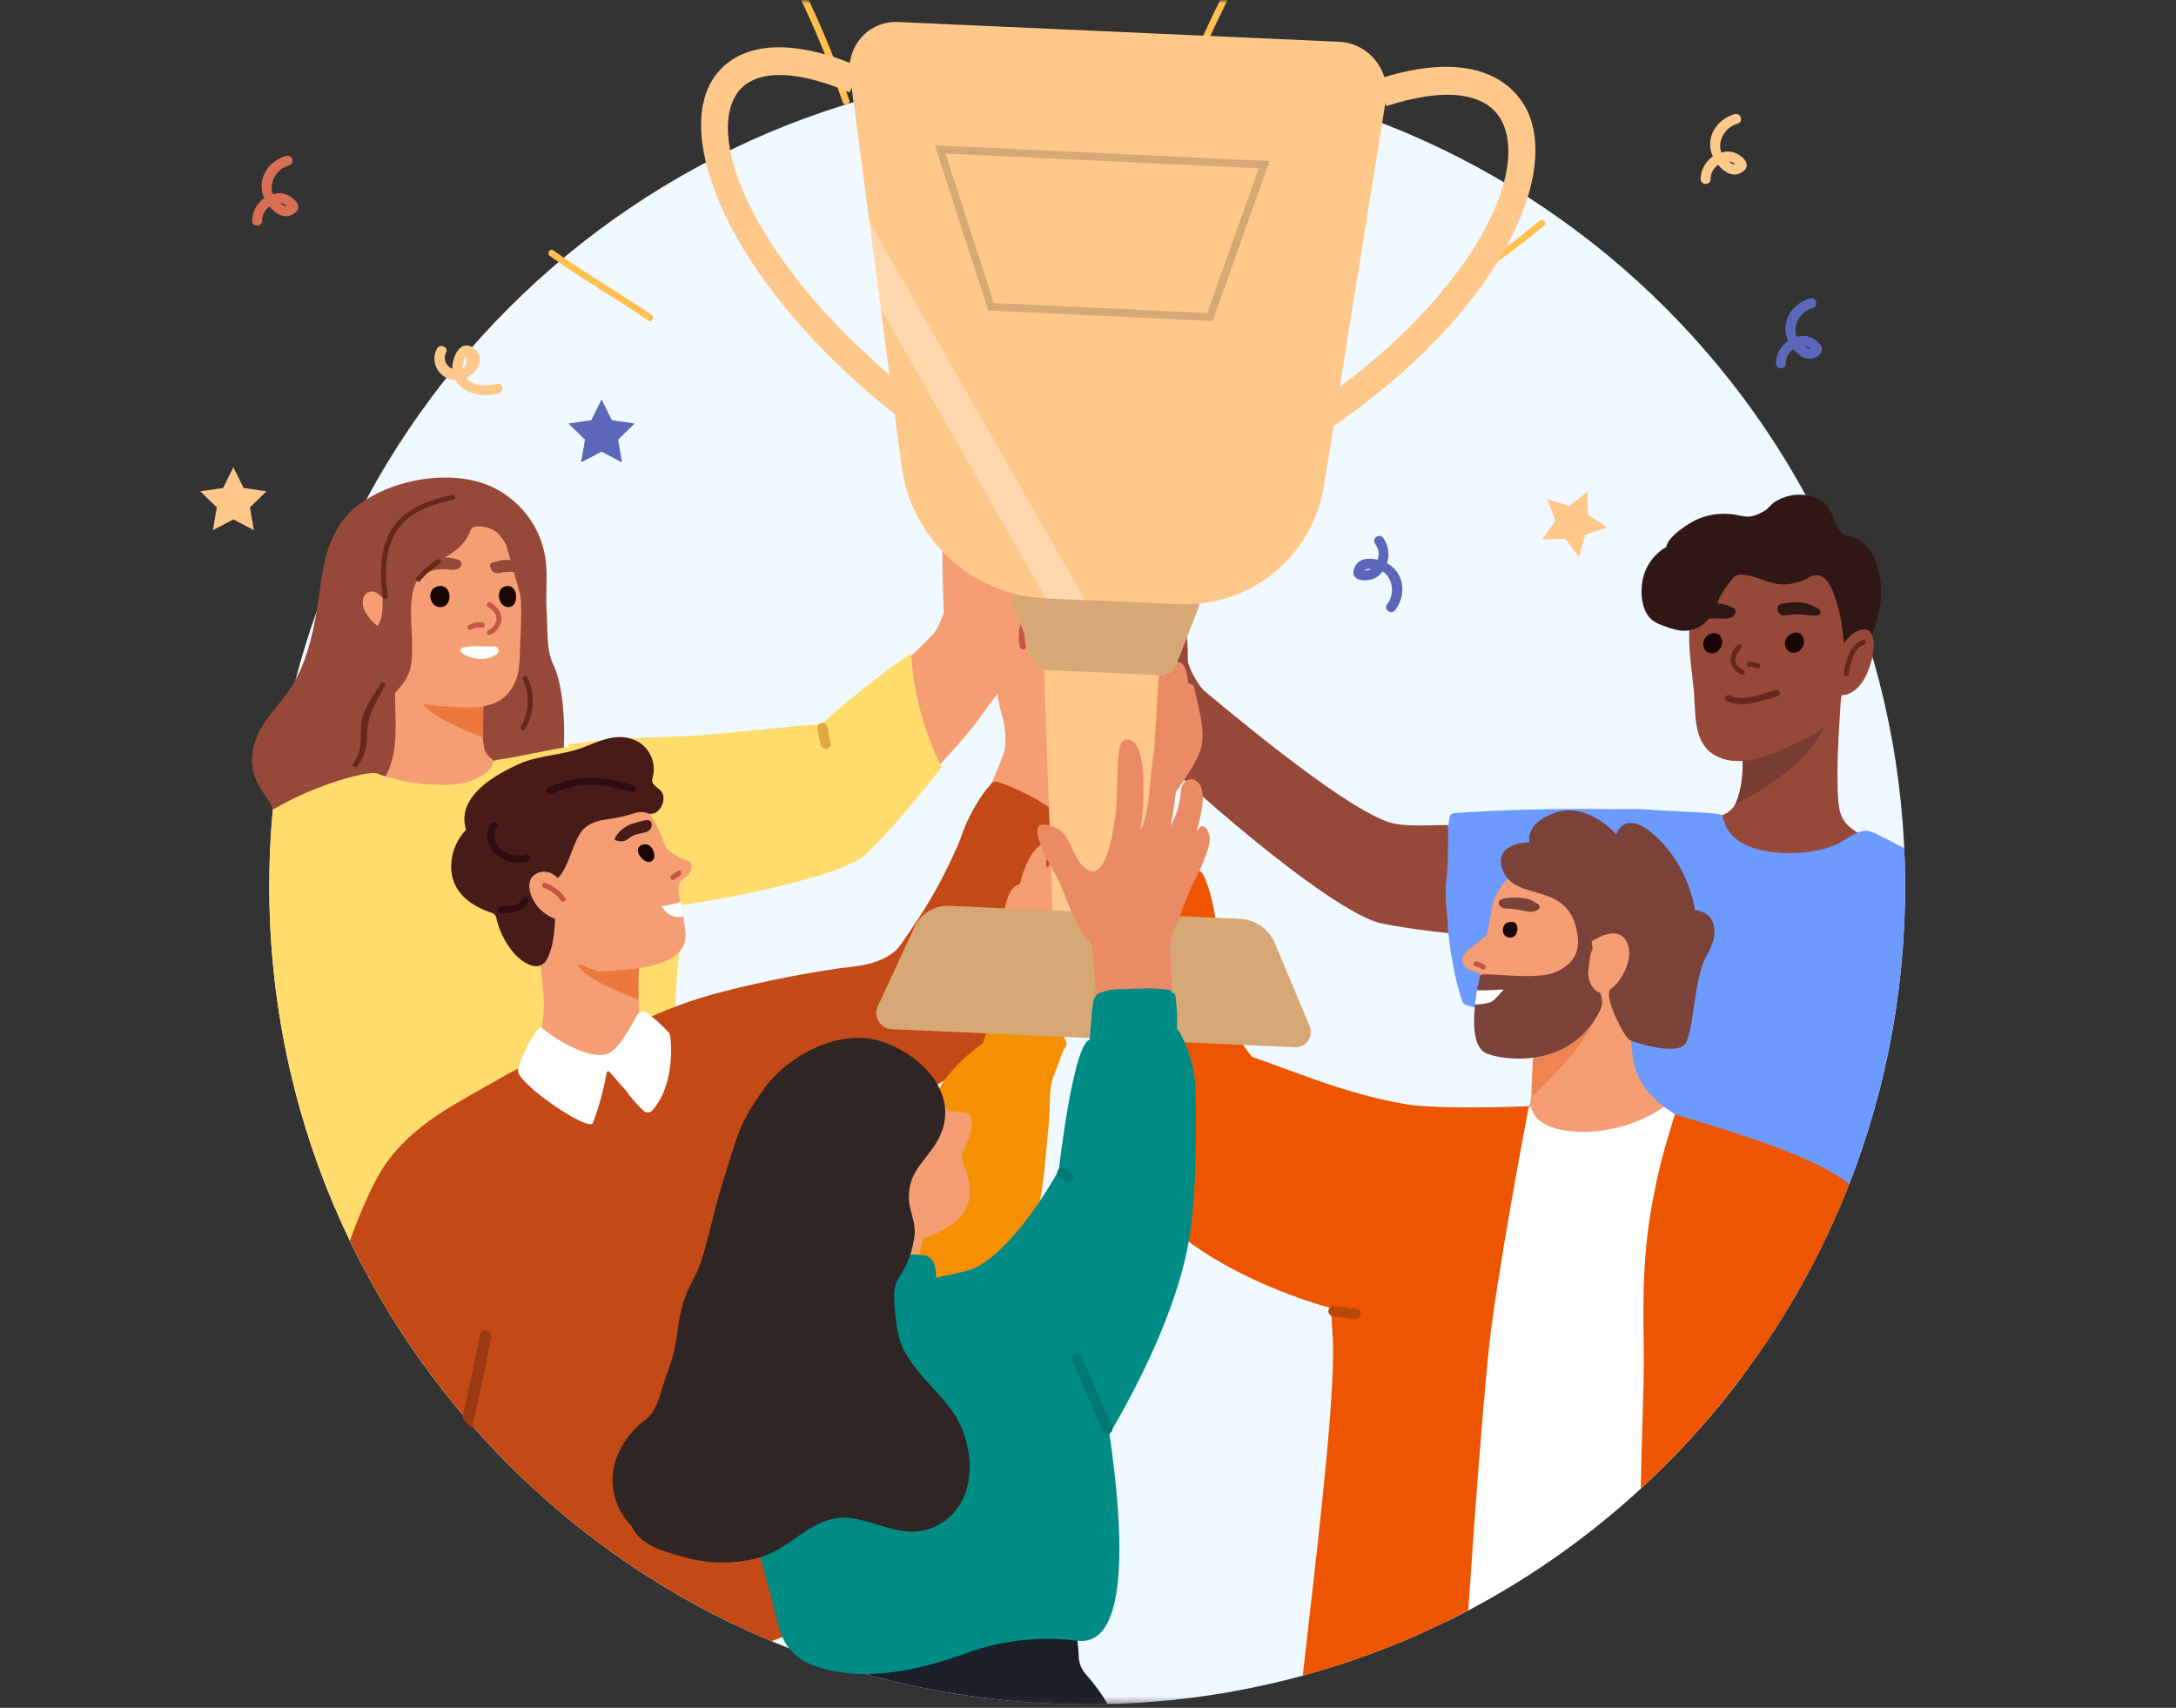 <svg width="288" height="226" viewBox="0 0 288 226" fill="none" xmlns="http://www.w3.org/2000/svg">
    <rect x="0" y="0" width="288" height="226" fill="#333333" stroke="none"/>
    <g clip-path="url(#clip0_6616_61227)">
        <mask id="mask0_6616_61227" style="mask-type:luminance" maskUnits="userSpaceOnUse" x="0" y="0" width="288" height="226">
            <path d="M287.779 0.015H0.008V225.541H287.779V0.015Z" fill="white"/>
        </mask>
        <g mask="url(#mask0_6616_61227)">
            <path d="M143.893 225.542C203.68 225.542 252.146 177.076 252.146 117.289C252.146 57.503 203.68 9.037 143.893 9.037C84.107 9.037 35.641 57.503 35.641 117.289C35.641 177.076 84.107 225.542 143.893 225.542Z" fill="#F0F9FF"/>
            <path d="M211.521 116.351C211.114 114.646 211.989 112.269 209.991 112.418C205.945 112.728 197.974 111.932 196.312 112.418C194.651 112.905 194.174 114.451 193.723 115.953C193.052 118.198 192.053 121.626 192.424 123.977C192.795 126.328 195.075 125.983 196.842 126.177C200.705 126.611 204.597 126.748 208.48 126.584C210.133 126.496 211.397 126.328 212.016 124.419C212.705 122.316 212.033 118.508 211.521 116.351Z" fill="#964939"/>
            <path d="M245.377 109.867C243.415 108.568 243.3 106.871 243.23 104.715C243.061 99.165 243.565 95.188 243.777 89.63C243.842 89.522 243.875 89.397 243.871 89.271C243.868 89.145 243.827 89.023 243.755 88.919C243.683 88.815 243.583 88.734 243.465 88.687C243.349 88.639 243.221 88.626 243.096 88.649C240.74 89.265 238.524 90.327 236.566 91.778C234.746 93.005 233.032 95.117 231.043 96.01H230.928C230.76 96.081 230.592 96.16 230.424 96.213C230.279 96.257 230.155 96.352 230.074 96.48C229.992 96.609 229.961 96.763 229.985 96.912C230.009 97.063 230.086 97.199 230.203 97.297C230.319 97.393 230.467 97.445 230.619 97.442C230.717 100.561 231.105 106.191 228.498 107.613C225.75 109.115 221.261 108.621 218.23 108.603C218.087 108.612 217.951 108.669 217.845 108.764C217.738 108.859 217.667 108.988 217.643 109.129C217.617 109.269 217.642 109.415 217.709 109.541C217.778 109.666 217.886 109.766 218.018 109.822C217.996 109.922 217.996 110.024 218.018 110.123C219.206 114.715 221.042 119.117 223.47 123.192C225.344 126.312 228.101 131.084 231.67 132.444C235.515 133.903 239.076 130.218 241.913 128.159L251.614 116.715C251.742 116.622 251.831 116.483 251.861 116.327C252.029 116.052 248.32 111.811 245.377 109.867Z" fill="#964939"/>
            <path d="M241.671 95.647C239.965 97.02 231.697 100.03 230.525 99.514C230.707 100.664 230.841 103.771 229.645 106.496C232.74 104.856 239.563 101.058 241.671 95.647Z" fill="#783C30"/>
            <path d="M214.859 107.084C206.27 106.951 198.263 107.172 192.386 107.605C192.251 107.621 192.124 107.683 192.026 107.778C191.929 107.874 191.866 108 191.848 108.136C191.087 112.899 190.805 123.953 193.403 132.093C193.703 133.02 193.659 132.976 195.877 133.453C200.225 134.426 212.305 136.104 212.305 135.848C212.305 129.972 212.712 127.621 213.887 121.876C214.762 117.564 215.256 107.084 214.859 107.084Z" fill="#6D9AFF"/>
            <path d="M245.358 78.291C244.863 74.297 241.072 71.99 237.175 72.043C232.862 72.114 227.004 74.615 224.847 78.503C222.691 82.391 223.822 87.393 224.194 91.52C224.441 94.33 224.061 98.183 226.844 99.871C229.761 101.638 233.499 100.278 236.318 98.987C238.969 97.759 242.972 96.195 243.564 92.961C244.201 89.97 244.55 86.925 244.607 83.867C245.316 82.1 245.574 80.183 245.358 78.291Z" fill="#964939"/>
            <path d="M221.58 192.677C240.499 173.186 252.147 146.598 252.147 117.288C252.147 115.596 252.109 113.914 252.032 112.24C250.961 111.678 249.883 111.126 248.802 110.573C248.257 110.256 247.658 110.04 247.034 109.937C246.202 109.863 245.222 110.47 244.308 111.036C243.806 111.346 243.325 111.645 242.899 111.811C241.207 112.477 239.413 112.841 237.596 112.889C234.318 112.977 229.343 112.412 228.203 108.745C228.177 108.659 228.131 108.579 228.07 108.515C228.103 108.396 228.097 108.271 228.057 108.156C228.015 108.041 227.94 107.941 227.84 107.87C227.688 107.622 224.537 107.474 221.857 107.346C220.51 107.282 219.283 107.225 218.615 107.162C213.896 106.729 209.177 107.604 204.634 108.797C203.91 108.992 203.91 109.354 204.21 109.92C205.385 112.243 206.415 114.636 207.295 117.086C207.51 117.703 207.326 118.785 207.171 119.695C207.103 120.089 207.042 120.449 207.02 120.727C206.915 122.159 206.817 123.6 206.729 125.031C206.669 125.972 206.681 126.926 206.694 127.879C206.719 129.719 206.743 131.559 206.243 133.311C204.024 141.123 202.602 190.389 204.864 191.017C205.407 191.136 205.964 191.172 206.517 191.122C211.15 190.953 216.399 191.67 221.58 192.677Z" fill="#6D9AFF"/>
            <path d="M238.344 83.912C237.823 83.47 237.001 83.797 236.63 84.185C236.401 84.441 236.267 84.731 236.241 85.03C236.215 85.33 236.296 85.629 236.479 85.901C236.528 86.018 236.623 86.124 236.754 86.206C236.884 86.289 237.046 86.344 237.221 86.367C237.395 86.39 237.575 86.379 237.74 86.335C237.906 86.291 238.051 86.216 238.158 86.119C238.467 85.852 238.667 85.534 238.738 85.196C238.809 84.858 238.75 84.514 238.565 84.197C238.514 84.095 238.44 83.998 238.344 83.912Z" fill="#1A0504"/>
            <path d="M227.515 83.978C227.002 83.542 226.181 83.863 225.81 84.257C225.582 84.512 225.449 84.801 225.423 85.099C225.397 85.397 225.478 85.695 225.659 85.967C225.708 86.083 225.802 86.188 225.932 86.27C226.061 86.352 226.221 86.407 226.394 86.431C226.567 86.454 226.746 86.444 226.911 86.402C227.076 86.359 227.221 86.287 227.329 86.191C227.638 85.924 227.839 85.606 227.913 85.269C227.986 84.931 227.928 84.587 227.745 84.269C227.692 84.164 227.614 84.066 227.515 83.978Z" fill="#1A0504"/>
            <path d="M229.984 85.317C229.387 85.889 229.038 86.673 229.012 87.5C229.09 87.891 229.263 88.257 229.516 88.565C229.769 88.873 230.093 89.114 230.461 89.267C230.536 89.299 230.62 89.301 230.697 89.275C230.774 89.25 230.838 89.197 230.88 89.127C230.921 89.057 230.935 88.974 230.92 88.894C230.904 88.815 230.861 88.743 230.797 88.693C230.294 88.41 229.684 88.022 229.666 87.385C229.74 86.784 230.018 86.225 230.452 85.803C230.727 85.476 230.258 85.008 229.984 85.335V85.317Z" fill="#66281B"/>
            <path d="M239.782 80.113L239.535 80.007C238.834 79.727 238.073 79.63 237.324 79.728C236.575 79.825 235.195 79.695 235.258 80.564C235.281 80.882 235.318 81.009 235.597 81.306C235.876 81.603 236.728 81.333 237.453 81.306C238.819 81.254 240.935 81.728 240.935 81.17C240.935 80.499 240.71 80.573 239.782 80.113Z" fill="#2F1715"/>
            <path d="M229.617 81.27C230.366 80.31 227.7 79.776 226.843 79.847C226.067 79.921 225.338 80.254 224.774 80.793C224.324 81.199 223.397 80.912 223.741 81.593C224.006 82.123 224.872 82.159 225.376 82.061C225.833 81.935 226.3 81.853 226.772 81.814C227.24 81.814 227.7 81.885 228.16 81.867C229.088 81.823 229.239 81.755 229.617 81.27Z" fill="#2F1715"/>
            <path d="M231.511 88.242C231.845 88.216 232.18 88.277 232.483 88.419C232.863 88.604 233.198 88.03 232.819 87.853C232.413 87.652 231.963 87.557 231.511 87.579C231.087 87.579 231.087 88.268 231.511 88.242Z" fill="#66281B"/>
            <path d="M244.73 70.993C242.688 70.772 242.963 67.458 241.133 66.274C240.19 65.722 239.114 65.442 238.023 65.464C236.931 65.485 235.867 65.809 234.947 66.398C234.47 66.68 234.002 67.335 233.551 67.6C231.377 68.863 230.953 68.236 229.132 68.041C227.671 67.882 226.193 68.086 224.828 68.633C223.795 69.058 220.808 70.852 220.534 72.38C219.582 72.932 218.784 73.716 218.215 74.658C217.647 75.6 217.326 76.671 217.282 77.771C217.176 79.309 217.502 81.244 218.855 82.189C219.276 82.465 219.734 82.679 220.216 82.826C220.916 83.111 221.645 83.318 222.39 83.444C223.14 83.529 223.898 83.409 224.586 83.098C225.273 82.787 225.864 82.296 226.295 81.677C226.821 80.86 227.257 79.989 227.595 79.079C228.09 78.206 228.658 77.375 229.291 76.596C229.412 76.428 229.569 76.292 229.752 76.197C229.934 76.101 230.137 76.05 230.343 76.048C232.163 75.995 233.745 77.179 235.646 77.329C236.945 77.402 238.237 77.095 239.366 76.445C239.587 76.299 239.836 76.199 240.097 76.152C240.358 76.105 240.627 76.111 240.885 76.171C242.458 76.728 243.21 80.042 243.536 81.474C243.958 83.541 244.166 85.647 244.155 87.757C244.16 87.874 244.197 87.987 244.263 88.083C244.33 88.179 244.423 88.254 244.531 88.298C244.64 88.343 244.758 88.356 244.873 88.335C244.988 88.314 245.095 88.26 245.18 88.181C247.398 85.883 248.768 81.995 248.971 78.858C249.069 75.314 247.77 71.329 244.73 70.993Z" fill="#2F1715"/>
            <path d="M245.949 83.471C244.447 84.063 243.644 85.636 243.113 87.182C242.98 87.197 242.856 87.258 242.764 87.355C242.672 87.452 242.617 87.579 242.61 87.713C242.503 88.923 242.061 92.75 244.563 91.849C246.454 91.177 247.346 88.87 247.788 87.085C248.132 85.707 248.344 82.543 245.949 83.471Z" fill="#964939"/>
            <path d="M235.087 91.283C233.248 91.777 230.792 92.918 228.962 92.034C228.467 91.795 228.025 92.538 228.529 92.776C230.676 93.81 233.169 92.688 235.307 92.113C235.405 92.074 235.486 92 235.533 91.905C235.58 91.811 235.591 91.702 235.564 91.6C235.537 91.499 235.474 91.409 235.385 91.351C235.297 91.292 235.191 91.269 235.087 91.283Z" fill="#66281B"/>
            <path d="M246.558 84.672C244.79 85.291 244.269 87.5 244.022 89.091C243.96 89.506 244.605 89.692 244.667 89.268C244.87 87.942 245.277 85.821 246.734 85.3C247.132 85.15 246.964 84.513 246.558 84.655V84.672Z" fill="#66281B"/>
            <path d="M191.67 109.179C188.383 109.179 185.582 109.477 183.461 108.673C176.93 106.216 162.401 93.896 158.274 90.503C157.806 90.123 157.161 90.671 157.391 91.104C156.136 93.269 151.782 94.814 150.81 97.112C150.395 98.058 174.615 119.975 182.523 122.114C184.66 122.639 189.481 123.261 191.67 123.482C191.67 121.851 191.343 120.026 191.343 117.338C191.67 114.891 191.67 111.723 191.67 109.179Z" fill="#964939"/>
            <path d="M157.272 87.807L157.201 87.321C157.256 85.363 157.057 83.405 156.609 81.498L156.547 81.312C155.89 78.85 154.82 76.516 153.383 74.411C152.5 73.103 151.316 73.058 150.732 74.278C149.862 72.82 148.821 71.47 147.631 70.257C146.951 69.603 145.598 68.561 144.979 69.806C144.362 71.052 146.676 73.341 147.251 74.225C147.826 75.109 148.488 76.16 149.018 77.159C149.381 77.804 149.698 78.476 150.096 79.103C150.19 79.217 150.245 79.358 150.255 79.505C150.264 79.653 150.228 79.799 150.149 79.925C150.122 79.956 150.088 79.981 150.05 79.998C150.011 80.015 149.97 80.023 149.928 80.022C149.646 80.022 149.169 78.794 149.044 78.546C148.683 77.954 148.303 77.38 147.905 76.779C147.128 75.671 146.278 74.617 145.36 73.624C144.52 72.74 141.825 69.515 140.252 70.849C138.917 71.98 140.685 73.456 141.436 74.207C142.897 75.664 144.16 77.307 145.191 79.094C145.191 79.147 145.147 79.2 145.103 79.147C143.813 77.38 142.187 76.01 140.332 76.257C140.23 76.277 140.135 76.322 140.057 76.388C139.977 76.455 139.917 76.541 139.881 76.638C139.518 78.016 141.145 78.82 141.984 79.722C143.124 80.941 143.831 82.682 144.635 84.14C142.974 82.549 140.835 81.489 140.579 83.009C140.376 84.273 142.488 85.368 143.23 86.075C144.491 87.483 145.578 89.037 146.464 90.706C147.13 91.826 147.843 92.906 148.603 93.949C149.151 94.701 150.785 97.343 151.095 97.431C152.677 97.864 159.711 91.837 159.631 91.74C158.584 90.604 157.781 89.266 157.272 87.807Z" fill="#964939"/>
            <path d="M151.099 76.628C152.241 78.847 152.892 81.285 153.008 83.777C152.92 85.28 153.32 86.771 154.148 88.028C154.395 88.364 154.969 88.028 154.722 87.692C153.343 85.828 153.838 83.662 153.59 81.506C153.204 79.68 152.558 77.918 151.673 76.275C151.505 75.886 150.931 76.222 151.099 76.611V76.628Z" fill="#66281B"/>
            <path d="M152.951 82.988C153.381 83.578 153.704 84.239 153.906 84.94C153.928 85.025 153.985 85.096 154.061 85.139C154.137 85.182 154.227 85.193 154.312 85.17C154.395 85.147 154.468 85.091 154.511 85.014C154.553 84.938 154.565 84.848 154.542 84.764C154.331 84.005 153.988 83.29 153.525 82.652C153.278 82.308 152.704 82.652 152.951 82.988Z" fill="#66281B"/>
            <path d="M70.089 68.618C68.895 66.916 67.302 65.533 65.45 64.589C60.077 61.885 51.885 63.343 47.272 66.939C43.905 69.59 42.951 73.514 42.421 77.42C41.776 82.139 40.998 87.388 38.206 91.445C36.65 93.689 34.397 95.739 33.681 98.417C32.895 101.351 33.697 103.332 35.059 105.218C36.095 106.653 36.469 107.452 36.372 109.245C36.222 111.552 38.251 114.702 41.184 114.985H41.352C42.416 114.921 43.475 114.8 44.525 114.622C46.038 114.143 47.59 113.801 49.164 113.598C55.509 112.935 54.545 124.168 60.678 120.315C62.316 119.323 63.691 117.95 64.685 116.314C65.679 114.677 66.263 112.824 66.387 110.912C66.625 107.784 71.901 109.233 73.235 106.414C75.064 102.543 75.232 92.081 73.235 87.954C72.246 85.912 72.511 83.067 72.352 80.884C72.192 78.701 72.475 76.545 72.254 74.38C72.029 72.308 71.285 70.326 70.089 68.618Z" fill="#964939"/>
            <path d="M58.873 107.696C61.612 107.033 64.37 106.071 66.384 103.932C67.042 103.183 67.633 102.379 68.152 101.529C66.614 101.343 64.617 100.751 64.087 99.045C63.886 97.911 63.836 96.755 63.936 95.607C63.936 92.957 63.936 90.359 63.936 87.734C63.94 87.531 63.878 87.333 63.76 87.168C62.543 84.1 60.773 81.281 58.537 78.853C56.973 77.174 54.764 74.903 52.484 76.52H52.431C52.291 76.473 52.141 76.463 51.996 76.489C51.851 76.515 51.715 76.577 51.599 76.669C51.484 76.761 51.394 76.881 51.337 77.017C51.28 77.153 51.258 77.301 51.273 77.448C51.741 82.75 52.219 87.981 52.316 93.265C52.378 96.915 52.669 100.335 50.548 103.561C49.521 104.976 48.335 106.268 47.014 107.414C50.875 108.537 54.962 108.635 58.873 107.696Z" fill="#F59E73"/>
            <path d="M55.897 92.954C58.239 93.323 62.908 93.57 64.079 93.054C63.897 94.204 63.951 96.394 63.95 97.586C60.512 96.3 56.566 94.486 55.897 92.954Z" fill="#ED783E"/>
            <path d="M133.807 85.463C133.857 85.577 133.894 85.696 133.922 85.817C134.178 86.056 134.346 86.373 134.402 86.718C134.458 87.064 134.398 87.418 134.232 87.725C132.169 91.701 129.609 95.398 126.614 98.728C124.237 101.35 119.053 107.2 116.404 109.547L112.053 93.83C116.252 90.616 121.887 86.276 125.563 81.398C125.758 81.128 126.043 80.934 126.366 80.85C126.551 80.673 126.778 80.547 127.026 80.484C127.274 80.42 127.534 80.421 127.78 80.488C129.093 80.814 130.316 81.43 131.36 82.291C132.402 83.152 133.239 84.236 133.807 85.463Z" fill="#F59E73"/>
            <path d="M108.747 95.822C104.398 96.082 94.308 97.311 89.954 97.445C84.224 97.62 80.163 97.809 75.311 98.487C74.798 98.559 77.633 105.649 79.834 111.013C81.601 115.432 78.838 113.666 82.603 116.75C83.01 117.077 85.095 120.612 85.457 120.391C88.693 120.251 110.564 116.75 114.615 113.02C118.384 109.55 124.649 101.507 124.649 101.507C124.649 101.507 120.963 94.874 120.6 86.446C117.272 88.606 110.435 94.134 108.747 95.822Z" fill="#FFDC6C"/>
            <path fill-rule="evenodd" clip-rule="evenodd" d="M108.722 95.66C109.09 95.588 109.445 95.827 109.516 96.194L109.923 98.269C109.995 98.636 109.756 98.992 109.389 99.064C109.023 99.135 108.667 98.896 108.595 98.53L108.188 96.454C108.117 96.088 108.356 95.733 108.722 95.66Z" fill="#E1A93C"/>
            <path d="M61.249 67.877C61.131 67.772 60.993 67.691 60.843 67.639C55.753 65.871 48.683 68.019 46.704 73.038C45.502 76.105 46.703 79.463 48.825 81.919C50.507 83.985 51.814 86.33 52.686 88.848C53.084 89.811 53.42 91.348 54.18 92.135C55.594 93.611 58.598 93.425 60.516 93.558C63.017 93.734 65.818 93.62 67.417 91.543C69.017 89.466 68.725 87.345 68.867 84.782C69.203 77.925 69.255 70.237 61.249 67.877Z" fill="#F59E73"/>
            <path d="M97.042 214.905C60.716 197.438 35.641 160.291 35.641 117.288C35.641 113.866 35.799 110.481 36.11 107.141C41.883 103.725 48.81 101.969 49.862 102.34C51.922 103.117 54.083 103.594 56.278 103.753C56.446 103.762 56.621 103.772 56.801 103.782C59.215 103.921 62.582 104.114 65.043 101.621C65.051 101.419 65.104 101.222 65.197 101.044C65.29 100.865 65.421 100.709 65.582 100.586C67.258 100.354 68.922 100.02 70.584 99.686C73.702 99.06 76.813 98.435 79.988 98.487C87.455 98.553 88.53 107.444 89.252 113.417C89.401 114.654 89.535 115.765 89.708 116.646C90.402 120.193 90.064 124.082 89.728 127.956C89.405 131.68 89.083 135.388 89.681 138.758C90.555 143.682 91.147 148.687 91.737 153.677C91.972 155.653 92.205 157.63 92.456 159.596C93.587 168.087 94.235 176.718 94.883 185.348C95.374 191.888 95.864 198.427 96.565 204.903C96.615 205.371 96.679 205.848 96.742 206.332C96.769 206.532 96.795 206.733 96.821 206.935C97.197 209.571 97.593 212.352 97.042 214.905Z" fill="#FFDC6C"/>
            <path d="M69.053 74.868C68.373 74.307 67.502 74.031 66.623 74.099C66.219 74.171 65.951 74.228 65.539 74.37C65.295 74.454 65.053 74.392 64.927 74.617C64.835 74.783 64.876 74.942 64.913 75.102C64.949 75.263 65.026 75.411 65.135 75.534C65.245 75.657 65.384 75.749 65.539 75.804C65.694 75.859 65.861 75.873 66.023 75.845C66.79 75.638 67.594 75.611 68.373 75.766C68.727 75.881 69.186 76.004 69.478 75.642C70.026 74.988 69.645 75.345 69.053 74.868Z" fill="#964939"/>
            <path d="M59.011 73.78C58.19 73.733 57.371 73.901 56.634 74.266C55.975 74.561 55.398 75.013 54.955 75.583C54.831 75.792 54.766 74.651 54.766 74.894C54.766 75.136 54.831 75.374 54.955 75.583C55.14 75.781 55.386 75.91 55.654 75.95C55.922 75.99 56.196 75.939 56.43 75.804C57.364 75.389 58.395 75.239 59.408 75.371C60.018 75.442 60.745 75.466 61.026 74.867C61.404 74.058 60.045 73.833 59.011 73.78Z" fill="#964939"/>
            <path d="M147.146 64.404C147.191 64.237 147.191 64.06 147.146 63.893C147.1 63.725 147.012 63.573 146.889 63.45C146.767 63.328 146.614 63.239 146.446 63.194C146.28 63.149 146.103 63.149 145.936 63.194C142.198 64.077 139.157 67.435 137.046 70.714C136.957 70.59 136.887 70.457 136.789 70.334C138.017 67.833 138.927 64.899 140.704 62.955C141.897 61.656 144.637 59.897 144.38 57.891C144.382 57.718 144.337 57.547 144.252 57.395C144.167 57.244 144.043 57.117 143.894 57.028C143.746 56.939 143.576 56.89 143.402 56.886C143.229 56.883 143.057 56.925 142.905 57.008C140.714 58.179 138.833 59.854 137.416 61.895C136.69 62.918 136.029 63.986 135.437 65.094C135.128 65.65 134.836 66.207 134.553 66.772C134.385 67.1 134.253 67.789 133.758 67.656C133.263 67.524 133.679 66.41 133.758 65.995C134.15 64.543 134.745 63.154 135.526 61.868C136.559 60.198 137.416 58.704 137.363 56.698C137.36 56.555 137.327 56.414 137.264 56.285C137.202 56.156 137.111 56.043 137 55.952C136.89 55.861 136.761 55.795 136.622 55.76C136.483 55.724 136.338 55.718 136.197 55.744C135.831 55.847 135.501 56.049 135.243 56.327C132.592 58.793 131.028 62.637 129.711 65.951C129.384 66.772 128.827 68.743 128.474 69.848C128.466 69.867 128.452 69.883 128.434 69.894C128.417 69.905 128.397 69.911 128.376 69.911C128.356 69.911 128.336 69.905 128.319 69.894C128.301 69.883 128.287 69.867 128.279 69.848C127.776 66.021 126.777 64.881 125.813 65.129C124.17 65.562 124.78 69.026 124.744 70.723C124.674 74.195 124.815 77.686 124.894 81.168C124.534 82.127 124.097 83.055 123.587 83.943C123.251 84.526 130.807 93.372 130.921 93.23C132.32 91.514 133.537 89.657 134.553 87.69C135.508 85.922 138.91 79.4 139.856 77.775C140.375 76.885 141.07 76.109 141.897 75.495C143.222 74.522 144.866 74.195 146.218 73.294C146.414 73.162 146.565 72.973 146.647 72.752C146.73 72.531 146.741 72.289 146.68 72.061C146.619 71.833 146.487 71.63 146.305 71.48C146.122 71.331 145.897 71.242 145.662 71.226C143.709 71.136 141.786 71.74 140.235 72.932C140.216 72.951 140.191 72.961 140.165 72.961C140.138 72.961 140.113 72.951 140.094 72.932C140.076 72.913 140.065 72.888 140.065 72.861C140.065 72.835 140.076 72.809 140.094 72.79C140.964 71.539 141.93 70.357 142.984 69.256C144.495 67.745 146.413 66.445 147.146 64.404Z" fill="#F59E73"/>
            <path d="M70.283 80.955C70.411 80.367 70.374 79.755 70.177 79.187C69.7 74.115 67.332 66.533 62.348 64.977C62.206 64.748 61.809 65.075 61.579 65.128C58.105 64.357 54.475 64.719 51.222 66.162C48.244 67.487 46.618 69.944 45.452 72.939C43.985 76.731 46.388 79.426 46.335 83.234C46.335 86.849 45.151 90.234 47.095 93.573C47.153 93.678 47.248 93.756 47.36 93.794C47.356 93.877 47.356 93.959 47.36 94.042C47.36 94.741 47.82 98.336 47.979 97.647C48.801 94.113 52.892 92.036 54.094 89.12C55.473 85.753 53.06 78.993 55.747 76.041C57.717 73.885 60.996 73.39 62.171 70.43C62.224 70.264 62.305 70.109 62.41 69.97C62.958 69.343 64.592 69.785 65.229 70.094C65.681 70.322 66.079 70.644 66.397 71.038C66.714 71.433 66.942 71.892 67.067 72.383C67.482 73.858 68.675 78.065 69.126 79.638C69.126 80.124 69.188 80.566 69.197 80.946C69.197 81.538 70.142 81.715 70.275 81.087C70.275 81.043 70.278 80.999 70.283 80.955Z" fill="#964939"/>
            <path d="M67.159 77.543C66.953 77.561 66.758 77.618 66.592 77.709C66.426 77.8 66.296 77.921 66.214 78.06C65.97 78.56 65.97 79.105 66.214 79.605C66.408 80.096 67.097 80.549 67.68 80.251C68.608 79.876 68.573 77.51 67.159 77.543Z" fill="#1A0504"/>
            <path d="M58.229 77.537C58.01 77.554 57.801 77.61 57.619 77.7C57.438 77.79 57.289 77.912 57.186 78.053C56.895 78.546 56.876 79.102 57.133 79.605C57.336 80.096 58.017 80.549 58.75 80.251C59.828 79.876 59.801 77.504 58.229 77.537Z" fill="#1A0504"/>
            <path d="M64.536 80.223C65.022 80.603 65.676 81.106 65.711 81.76C65.71 82.1 65.612 82.433 65.427 82.718C65.242 83.004 64.978 83.229 64.668 83.369C64.271 83.51 64.447 84.155 64.845 84.005C65.247 83.845 65.599 83.58 65.865 83.239C66.131 82.897 66.3 82.49 66.356 82.061C66.498 81.045 65.738 80.293 65.004 79.754C64.668 79.498 64.2 79.967 64.536 80.223Z" fill="#C45547"/>
            <path d="M62.355 83.306C62.812 83.059 63.335 82.966 63.849 83.041C64.273 83.041 64.273 82.396 63.849 82.378C63.217 82.297 62.576 82.421 62.02 82.731C61.666 82.97 62.02 83.544 62.355 83.306Z" fill="#C45547"/>
            <path d="M50.65 79.188C50.445 78.919 50.197 78.686 49.916 78.499C49.775 78.396 49.614 78.326 49.442 78.293C49.271 78.26 49.095 78.266 48.926 78.309C48.758 78.352 48.6 78.431 48.466 78.542C48.331 78.653 48.223 78.792 48.149 78.95C48.009 79.345 47.974 79.77 48.047 80.184C48.119 80.597 48.298 80.985 48.564 81.309C48.918 81.915 49.401 82.437 49.978 82.838C50.65 81.901 50.65 80.549 50.65 79.188Z" fill="#F59E73"/>
            <path d="M69.203 89.917C69.666 90.9 69.885 91.981 69.841 93.067C69.796 94.153 69.489 95.213 68.947 96.155C68.735 96.527 69.309 96.862 69.512 96.492C70.112 95.447 70.45 94.272 70.496 93.069C70.543 91.865 70.296 90.669 69.777 89.581C69.601 89.201 69.026 89.581 69.203 89.917Z" fill="#66281B"/>
            <path d="M59.816 65.482C56.908 66.154 53.762 67.179 52.004 69.786C50.245 72.393 50.236 76.025 50.687 79.02C50.758 79.445 51.403 79.268 51.332 78.853C50.855 76.016 50.917 72.596 52.578 70.122C54.239 67.647 57.279 66.746 59.992 66.119C60.408 66.021 60.231 65.385 59.816 65.482Z" fill="#66281B"/>
            <path d="M50.377 90.456C49.546 91.888 48.318 93.416 47.947 95.059C47.443 97.287 48.292 98.975 46.736 101.033C46.48 101.379 47.054 101.705 47.311 101.37C48.196 100.224 48.647 98.803 48.583 97.357C48.583 94.707 49.661 93.01 50.943 90.791C50.987 90.717 51 90.627 50.979 90.543C50.957 90.458 50.903 90.386 50.828 90.34C50.753 90.296 50.663 90.284 50.579 90.305C50.494 90.326 50.422 90.381 50.377 90.456Z" fill="#66281B"/>
            <path d="M57.843 74.054C56.823 74.686 55.91 75.476 55.139 76.396C54.874 76.723 55.343 77.2 55.608 76.864C56.338 75.984 57.206 75.229 58.179 74.629C58.541 74.399 58.179 73.833 57.843 74.054Z" fill="#66281B"/>
            <path d="M66.007 86.126C65.996 86.036 65.968 85.949 65.923 85.871C65.878 85.792 65.818 85.723 65.747 85.668C65.675 85.613 65.594 85.573 65.506 85.55C65.419 85.527 65.328 85.521 65.238 85.533H62.914C62.317 85.484 61.715 85.556 61.147 85.746C60.961 85.834 60.846 86.019 60.935 86.152C61.403 86.921 63.276 87.389 64.469 87.124C65.724 86.815 66.025 86.311 66.007 86.126Z" fill="white"/>
            <path d="M104.022 -4.052C106.965 1.606 109.475 7.479 111.533 13.515C111.719 14.046 112.576 13.816 112.417 13.277C110.326 7.171 107.786 1.228 104.817 -4.503C104.551 -5.007 103.792 -4.556 104.048 -4.052H104.022Z" fill="#FFC04F"/>
            <path d="M165.278 -7.207C162.539 -2.276 160.047 2.779 157.802 7.957C157.572 8.47 158.342 8.92 158.563 8.399C160.807 3.232 163.299 -1.819 166.038 -6.756C166.313 -7.26 165.552 -7.702 165.278 -7.207Z" fill="#FFC04F"/>
            <path d="M72.77 33.875C76.994 36.915 81.536 39.478 85.813 42.438C86.282 42.765 86.697 41.996 86.255 41.678C81.978 38.709 77.418 36.155 73.221 33.115C72.752 32.779 72.337 33.548 72.77 33.875Z" fill="#FFC04F"/>
            <path d="M203.77 29.201C199.791 32.537 195.553 35.551 191.097 38.215C190.995 38.275 190.921 38.373 190.891 38.487C190.862 38.601 190.879 38.723 190.938 38.825C190.998 38.927 191.096 39.001 191.21 39.031C191.324 39.06 191.446 39.044 191.548 38.984C196.063 36.272 200.36 33.211 204.397 29.829C204.83 29.466 204.203 28.839 203.77 29.201Z" fill="#FFC04F"/>
            <path d="M236.27 152.645C225.71 150.286 216.852 146.849 216.075 139.681C215.553 134.901 215.465 130.041 215.412 125.224C215.409 125.073 215.369 124.925 215.297 124.791C215.951 123.908 214.634 122.644 213.786 123.536C211.523 125.692 209.071 127.641 206.46 129.36C204.914 130.483 202.422 131.799 202.546 133.938C202.548 134.09 202.59 134.24 202.668 134.372C202.745 134.503 202.855 134.612 202.988 134.689C203.182 138.012 202.668 141.671 202.668 144.995C202.237 149.158 199.187 151.267 195.432 153.034C195.358 153.075 195.289 153.125 195.229 153.185C195.031 153.21 194.848 153.297 194.703 153.432C194.557 153.567 194.457 153.745 194.418 153.939C194.378 154.134 194.4 154.336 194.48 154.517C194.56 154.699 194.696 154.851 194.866 154.952C204.455 159.741 226.152 160.28 235.704 155.19C235.823 155.134 235.926 155.053 236.008 154.952C236.091 154.851 236.15 154.733 236.182 154.607C237.075 154.501 237.366 152.893 236.27 152.645Z" fill="#F59E73"/>
            <path d="M211.429 134.21C209.722 135.583 203.983 138.08 202.813 137.564C202.995 138.714 202.812 143.898 202.813 145.09C204.884 143.083 209.687 138.495 211.429 134.21Z" fill="#EE844F"/>
            <path d="M191.434 214.57C190.493 212.547 189.903 209.728 189.463 207.626C189.302 206.854 189.161 206.179 189.03 205.675C187.916 201.451 186.608 187.48 186.219 183.123C185.433 174.41 186.52 165.573 190.249 157.62C190.142 157.47 190.086 157.291 190.086 157.108C190.086 156.924 190.142 156.744 190.249 156.595C190.786 155.855 191.19 155.026 191.442 154.147C191.677 153.923 191.955 153.75 192.259 153.637C192.378 153.593 193.954 152.477 195.845 151.137C198.773 149.064 202.453 146.456 202.65 146.466C203.206 150.632 213.694 151.141 220.202 146.466C220.261 146.456 222.726 148.212 224.814 149.7C226.337 150.784 227.658 151.726 227.701 151.736C227.752 151.747 227.544 152.777 227.339 153.787C227.145 154.749 226.954 155.692 226.994 155.722C227.077 155.783 227.147 155.861 227.198 155.95C227.25 156.039 227.282 156.139 227.294 156.242C227.425 156.197 227.564 156.186 227.701 156.205C227.837 156.225 227.968 156.277 228.08 156.356C233.657 160.15 232.703 166.732 231.848 172.622C231.793 173.004 231.738 173.382 231.685 173.756L230.45 182.31C220.219 195.909 206.857 207.019 191.434 214.57Z" fill="white"/>
            <path d="M158.988 98.916C159.571 96.494 158.572 93.534 158.104 91.157C158.078 90.959 157.98 90.777 157.828 90.647C157.676 90.516 157.482 90.447 157.282 90.45C157.237 89.876 157.133 89.307 156.973 88.754C156.832 88.321 156.575 87.649 156.027 87.631C155.739 87.643 155.463 87.755 155.248 87.949C155.033 88.143 154.893 88.406 154.852 88.692C154.835 88.82 154.799 88.945 154.746 89.063C154.525 89.505 154.092 89.151 153.862 88.921C153.632 88.692 153.271 88.338 152.89 88.462C152.613 88.577 152.362 88.749 152.156 88.966C151.948 89.184 151.789 89.443 151.688 89.726C151.096 91.202 150.248 99.146 148.985 99.296C147.27 99.499 147.668 92.668 145.75 93.579C144.203 94.321 144.327 96.724 144.168 98.138C143.938 100.047 143.777 101.965 143.682 103.892C143.629 104.881 143.585 105.88 143.558 106.878C143.444 111.694 148.737 125.382 149.647 125.25C149.823 125.29 150.005 125.288 150.179 125.242C150.353 125.196 150.514 125.107 150.645 124.986C152.036 124.535 153.317 123.798 154.404 122.82C155.492 121.843 156.361 120.647 156.956 119.312C157.086 119.296 157.211 119.252 157.322 119.182C157.433 119.112 157.527 119.018 157.597 118.907C157.667 118.796 157.713 118.672 157.728 118.541C157.744 118.411 157.731 118.278 157.689 118.154C156.681 115.504 154.039 108.84 153.942 108.222C153.918 107.59 154.105 106.968 154.472 106.454C154.64 106.118 158.404 101.302 158.988 98.916Z" fill="#EB8B65"/>
            <path d="M214.779 128.689C214.046 129.175 213.418 130.978 212.959 131.746C212.328 132.823 211.636 133.862 210.882 134.857C209.539 136.572 207.348 138.798 204.997 138.657C202.275 138.481 196.965 139.196 195.471 136.509C195.108 135.873 195.215 133.929 195.471 131.958C195.541 131.296 195.648 130.633 195.745 130.005C195.797 129.723 195.833 129.467 195.878 129.22C195.899 129.111 195.879 129 195.822 128.907C195.765 128.813 195.674 128.745 195.568 128.715C194.684 128.459 193.73 128.203 193.58 127.293C193.429 126.382 193.977 125.949 194.552 125.525C195.126 125.101 195.922 124.42 196.619 123.882C197.017 123.572 197.3 120.559 197.503 119.905C197.805 118.659 198.413 117.508 199.27 116.556C201.657 114.064 205.854 113.357 209.097 112.968C209.148 112.963 209.197 112.963 209.248 112.968C209.332 112.901 209.428 112.853 209.531 112.824C209.634 112.795 209.742 112.787 209.849 112.8C214.002 113.278 217.802 115.964 218.951 120.241C219.976 124.235 217.652 126.745 214.779 128.689Z" fill="#F59E73"/>
            <path d="M189.561 146.645C179.664 145.424 173.666 142.623 165.698 139.852C160.042 133.092 162.626 123.785 159.41 116.052C158.27 113.33 154.178 116.724 152.932 117.705C150.96 119.179 149.121 120.822 147.435 122.618C146.516 123.526 145.768 124.591 145.226 125.764C144.572 127.531 145.571 130.103 145.978 131.95C146.384 133.797 146.861 135.741 147.435 137.614C148.988 142.925 148.182 151.062 150.466 156.102C150.899 157.064 151.35 158.028 151.809 158.991C157.857 167.209 173.382 173.257 182.677 174.5C183.862 174.5 188.502 161.967 188.502 161.967C188.502 161.967 189.677 146.645 189.561 146.645Z" fill="#ED5500"/>
            <path d="M244.747 156.708C238.694 172.183 229.182 185.923 217.162 196.98C217.208 193.953 217.299 190.981 217.384 188.233C217.499 184.492 217.601 181.164 217.559 178.669C217.409 169.479 217.493 163.613 219.712 154.335C220.175 152.399 220.734 150.567 221.186 149.078C221.37 148.479 221.535 147.935 221.671 147.462C221.782 147.496 221.895 147.53 222.009 147.564C227.502 149.211 235.948 151.744 240.942 154.341C242.274 155.025 243.612 155.753 244.747 156.708Z" fill="#ED5500"/>
            <path d="M172.42 221.743C172.619 219.99 172.823 218.212 173.027 216.425C174.912 199.961 176.886 182.724 176.347 176.23C175.891 170.366 176.711 167.984 177.435 165.882C177.818 164.77 178.174 163.735 178.3 162.303C178.618 159.166 181.574 148.46 183.421 145.721C188.708 147.06 202.354 146.374 202.354 146.374C202.354 146.374 197.909 169.488 196.963 179.332C196.053 188.823 195.347 198.34 194.693 207.857C194.582 209.533 194.457 211.29 194.323 213.103C187.428 216.739 180.094 219.653 172.42 221.743Z" fill="#ED5500"/>
            <path fill-rule="evenodd" clip-rule="evenodd" d="M175.818 173.433C175.863 173.063 176.2 172.798 176.571 172.843L179.513 173.2C179.883 173.245 180.148 173.582 180.103 173.953C180.057 174.324 179.72 174.588 179.349 174.543L176.408 174.187C176.037 174.142 175.772 173.804 175.818 173.433Z" fill="#B74709"/>
            <path d="M210.664 124.586C210.664 124.586 213.829 122.308 215.191 124.445C216.551 126.583 214.471 130.051 213.248 130.831C212.024 131.609 214.96 137.179 215.653 137.593C216.346 138.007 221.917 139.715 223.053 138.132C224.19 136.549 224.189 129.303 225.856 126.527C227.522 123.751 227.38 120.834 224.325 120.421C224.325 120.421 223.657 114.941 219.328 110.835C214.999 106.728 213.914 110.418 213.914 110.418C213.914 110.418 210.188 106.106 205.937 107.523C201.692 108.94 202.44 111.468 202.44 111.468C202.44 111.468 197.256 111.468 198.998 115.388C200.848 119.551 208.251 116.312 208.86 124.445C208.997 127.361 206.326 128.775 204.44 129.029C201.079 129.481 196.013 128.594 195.902 129.094C195.736 129.842 193.724 138.167 196.772 139.423C198.661 140.203 207.118 141.63 211.356 134.486C212.642 132.318 211.802 132.194 211.356 129.474C210.909 126.754 210.664 124.586 210.664 124.586Z" fill="#7A4239"/>
            <path d="M214.487 123.943C212.631 122.811 210.669 124.932 210.439 126.69L210.386 127.105C210.334 127.468 210.289 127.822 210.253 128.184C210.163 128.672 210.186 129.175 210.321 129.653C210.455 130.131 210.699 130.572 211.032 130.941C212.525 132.373 214.019 129.589 214.522 128.625C215.229 127.291 216.227 125.003 214.487 123.943Z" fill="#F59E73"/>
            <path d="M200.762 122.452C200.648 122.134 200.356 121.885 199.729 122.021C198.969 122.174 198.845 122.922 198.925 123.352C199.155 124.27 200.515 124.378 200.771 123.352C200.853 123.054 200.851 122.749 200.762 122.452Z" fill="#1A0504"/>
            <path d="M202.691 119.135C201.604 118.589 198.409 118.649 198.369 119.383C198.365 119.465 198.354 119.459 198.369 119.594C198.4 119.743 198.434 119.769 198.531 119.886C198.628 120.003 198.752 120.095 198.892 120.153C199.425 120.291 199.89 120.229 200.526 120.313C201.301 120.415 201.825 120.595 202.497 120.658C203.169 120.719 203.917 120.313 203.768 119.886C203.698 119.686 203.494 119.592 203.313 119.485C203.045 119.326 202.921 119.273 202.691 119.135Z" fill="#7A4239"/>
            <path d="M199.008 130.937C199.008 130.937 196.401 131.126 195.482 131.028C195.385 131.656 195.289 132.275 195.219 132.937C195.909 132.923 196.717 132.83 197.359 132.575C197.824 132.403 199.008 130.937 199.008 130.937Z" fill="white"/>
            <path d="M195.27 127.859C195.584 127.942 195.881 128.077 196.153 128.255C196.507 128.486 196.842 127.92 196.488 127.682C196.162 127.473 195.804 127.318 195.429 127.223C195.344 127.199 195.254 127.21 195.178 127.253C195.101 127.296 195.045 127.368 195.022 127.452C194.998 127.536 195.01 127.627 195.052 127.702C195.096 127.779 195.168 127.835 195.252 127.859H195.27Z" fill="#C45547"/>
            <path d="M91.812 136.19C90.312 136.517 86.441 137.199 85.06 136.317C84.224 135.772 84.487 124.221 84.751 120.104C84.781 119.877 84.723 119.646 84.59 119.459C84.457 119.271 84.258 119.142 84.033 119.095C82.742 116.187 80.416 113.861 77.508 112.57C74.963 111.398 71.555 109.626 69.228 112.035C69.104 112.164 69.013 112.324 68.965 112.497C68.583 112.725 69.183 113.007 69.292 113.552C70.577 119.563 71.461 125.654 71.937 131.783C72.355 137.634 69.638 142.07 64.957 145.323C63.776 146.15 66.02 147.549 66.893 146.441L67.138 146.141C67.24 146.256 67.364 146.349 67.503 146.413C67.643 146.477 67.794 146.511 67.947 146.514C73.345 146.695 78.444 145.532 83.606 144.087C87.395 143.024 90.285 141.725 92.357 138.334H92.411C93.875 138.017 93.23 135.89 91.812 136.19Z" fill="#F59E73"/>
            <path d="M76.447 127.649C78.79 128.02 83.459 128.266 84.63 127.749C84.448 128.9 84.501 131.09 84.501 132.282C81.063 130.997 77.117 129.182 76.447 127.649Z" fill="#ED783E"/>
            <path d="M90.159 116.541C90.371 116.348 90.596 116.168 90.831 116.005C91.084 115.838 91.281 115.601 91.4 115.324C91.52 115.046 91.555 114.739 91.504 114.442C91.359 113.897 90.84 113.86 90.395 113.678C89.805 113.434 89.252 113.11 88.75 112.715C88.496 112.515 88.205 112.369 88.096 112.07C86.433 107.353 83.552 102.982 77.608 102.509C70.547 101.91 64.885 106.036 63.977 112.397C63.587 114.667 64.102 117 65.412 118.894C66.145 119.829 67.102 120.564 68.193 121.031C68.82 121.285 72.065 121.485 72.247 121.712C73.001 122.621 73.755 123.62 74.5 124.566C75.591 125.956 76.591 127.883 78.554 128.292H78.654C78.755 128.393 78.878 128.468 79.014 128.513C79.15 128.557 79.294 128.569 79.435 128.546C82.225 128.392 87.932 128.292 89.986 125.874C91.123 124.548 90.713 123.239 90.431 121.276C90.331 120.622 90.204 119.949 90.059 119.322C89.995 119.05 89.941 118.795 89.877 118.55C89.768 118.064 89.768 117.562 89.877 117.078C89.919 116.875 90.017 116.691 90.159 116.541Z" fill="#F59E73"/>
            <path d="M87.748 105.163C87.439 104.145 86.085 104.09 86.348 102.981C86.515 102.431 86.566 101.853 86.499 101.282C86.433 100.711 86.249 100.16 85.96 99.662C85.671 99.165 85.283 98.733 84.82 98.392C84.356 98.052 83.828 97.811 83.267 97.683C81.105 97.147 79.069 98.192 77.106 98.937C74.379 99.965 71.317 99.919 68.691 101.1C65.355 102.609 60.611 105.372 61.593 109.479C61.632 109.588 61.663 109.701 61.684 109.816C61.009 110.515 60.486 111.347 60.15 112.26C59.814 113.172 59.671 114.143 59.73 115.114C59.957 118.185 62.311 119.876 65.128 120.821C65.255 120.86 65.371 120.931 65.465 121.026C65.558 121.122 65.627 121.238 65.664 121.366C66.06 123.244 66.955 124.98 68.254 126.392C69.445 127.565 71.517 128.837 72.498 126.737C73.807 123.938 73.407 119.976 73.407 116.932C73.406 116.809 73.434 116.688 73.487 116.577C73.541 116.467 73.619 116.37 73.716 116.296C75.225 114.951 75.624 112.015 76.851 110.188C77.76 108.888 79.223 108.543 80.705 108.371C81.882 108.206 83.042 107.929 84.167 107.543C84.729 107.403 85.321 107.444 85.858 107.661C87.148 107.971 88.075 106.235 87.748 105.163Z" fill="#471B17"/>
            <path d="M75.245 117.994C75.072 117.767 74.899 117.548 74.763 117.331C74.027 116.203 72.773 114.868 71.191 115.513C69.129 116.377 70.282 119.04 71.355 120.193C72.427 121.347 75.263 122.92 76.181 120.829C76.599 119.812 75.908 118.857 75.245 117.994Z" fill="#F59E73"/>
            <path d="M86.472 112.579C86.378 112.255 86.124 111.971 85.763 111.788C85.636 111.747 85.499 111.726 85.361 111.729C85.223 111.731 85.088 111.757 84.964 111.804C84.84 111.85 84.73 111.916 84.642 111.998C84.554 112.08 84.49 112.175 84.455 112.278C84.383 112.62 84.466 112.971 84.691 113.271C84.9 113.601 85.499 114.202 86.081 114.034C86.662 113.866 86.708 113.167 86.472 112.579Z" fill="#1A0504"/>
            <path d="M90.445 121.276C89.869 121.419 89.262 121.389 88.634 121.051C88.1 120.764 87.559 119.933 87.559 119.933C87.559 119.933 89.2 119.704 90.073 119.323C90.236 119.95 90.345 120.622 90.445 121.276Z" fill="white"/>
            <path d="M84.03 108.908C83.051 109.148 82.188 109.728 81.595 110.544C81.14 111.171 81.507 111.207 81.507 111.207C81.507 111.207 82.028 111.371 82.299 111.346C82.571 111.32 82.831 111.222 83.052 111.062C83.304 110.872 83.568 110.699 83.843 110.544C84.534 110.198 86.133 110.326 86.242 109.317C86.387 107.972 84.993 108.69 84.03 108.908Z" fill="#471B17"/>
            <path d="M71.981 117.486C72.879 117.811 73.66 118.396 74.225 119.167C74.488 119.512 75.079 119.167 74.815 118.821C74.152 117.906 73.227 117.213 72.162 116.832C71.753 116.678 71.572 117.332 71.981 117.486Z" fill="#C45547"/>
            <path d="M102.122 217.186C77.666 206.948 57.766 187.991 46.309 164.201C47.603 160.611 49.157 156.974 50.604 154.691C53.012 150.91 56.666 148.175 60.519 145.931C61.878 145.136 63.247 144.364 64.616 143.592C65.58 143.047 66.545 142.503 67.507 141.95C67.651 141.867 67.897 141.752 68.189 141.615C69.115 141.181 70.513 140.526 70.679 139.96C70.692 139.905 70.715 139.853 70.748 139.807C70.781 139.761 70.823 139.723 70.872 139.693C70.92 139.663 70.973 139.643 71.029 139.634C71.085 139.626 71.142 139.628 71.197 139.641C71.249 139.615 71.307 139.6 71.365 139.595C71.424 139.591 71.483 139.598 71.538 139.617C71.594 139.635 71.646 139.665 71.69 139.704C71.734 139.742 71.771 139.789 71.797 139.842C75.114 141.023 78.286 141.559 81.475 139.533C82.761 138.705 83.32 137.769 83.843 136.894C84.371 136.011 84.861 135.191 86.019 134.607C91.717 132.017 97.802 130.386 104.031 129.781C108.539 129.473 115.301 142.186 115.228 142.841C114.948 145.561 114.408 146.665 113.784 147.94C113.295 148.94 112.755 150.046 112.247 152.119C111.974 153.237 111.729 154.383 111.502 155.546C110.81 159.334 110.312 163.157 110.011 166.997C109.822 169.163 109.947 171.404 110.072 173.651C110.15 175.071 110.23 176.494 110.23 177.901C110.345 185.698 109.914 193.494 108.939 201.231C108.779 202.421 108.919 204.643 109.063 206.922C109.278 210.332 109.502 213.872 108.739 214.281C106.901 215.27 104.603 216.245 102.122 217.186Z" fill="#C34917"/>
            <path d="M89.728 115.232C89.412 115.431 89.109 115.649 88.82 115.886C88.484 116.168 88.974 116.65 89.301 116.368C89.536 116.168 89.785 115.986 90.046 115.822C90.41 115.596 90.046 115.005 89.701 115.232H89.728Z" fill="#C45547"/>
            <path d="M88.588 136.717C87.675 135.707 86.661 134.794 85.562 133.991C85.352 133.873 85.104 133.843 84.872 133.908C84.641 133.973 84.444 134.126 84.326 134.336C83.49 135.845 82.09 138.452 80.827 139.244C78.482 140.707 73.32 137.426 71.621 135.927C71.357 135.699 69.494 138.361 68.558 141.579C68.104 143.124 77.955 149.922 78.473 148.595C79.289 146.437 79.898 144.206 80.291 141.934C80.298 141.894 80.316 141.857 80.343 141.827C80.37 141.798 80.405 141.776 80.444 141.765C80.482 141.753 80.523 141.753 80.562 141.764C80.601 141.774 80.636 141.795 80.663 141.825L82.935 144.442C83.62 145.401 84.406 146.285 85.28 147.078C85.439 147.18 85.629 147.226 85.817 147.207C86.006 147.187 86.182 147.102 86.316 146.968C89.56 143.369 88.815 136.935 88.588 136.717Z" fill="white"/>
            <path d="M62.27 188.399C62.022 188.115 61.776 187.829 61.531 187.543C62.36 183.939 63.127 180.318 63.832 176.68H63.804C63.95 176.107 64.822 176.344 64.713 176.917C63.969 180.765 63.155 184.593 62.27 188.399Z" fill="#9A3A12"/>
            <path fill-rule="evenodd" clip-rule="evenodd" d="M64.437 176.063C64.778 176.154 65.118 176.487 65.025 176.975L65.025 176.976C64.28 180.828 63.465 184.66 62.579 188.47L62.439 189.071L62.033 188.606C61.785 188.322 61.538 188.035 61.293 187.748L61.19 187.627L61.225 187.472C62.025 183.995 62.767 180.503 63.45 176.996H63.4L63.5 176.601C63.558 176.373 63.698 176.204 63.885 176.111C64.065 176.023 64.264 176.017 64.437 176.063ZM64.154 176.684C64.158 176.681 64.161 176.679 64.164 176.678C64.186 176.667 64.225 176.66 64.275 176.674C64.324 176.686 64.363 176.714 64.385 176.744C64.402 176.767 64.415 176.801 64.405 176.857C63.701 180.498 62.934 184.12 62.103 187.723C62.028 187.635 61.952 187.547 61.876 187.458C62.692 183.901 63.448 180.328 64.143 176.739L64.154 176.684Z" fill="#9A3A12"/>
            <path d="M129.612 108.063C128.985 108.063 126.96 111.035 126.924 111.517C124.379 117.216 122.778 119.886 119.216 125.003C117.216 127.874 112.263 127.947 111.1 128.129C109.755 128.338 108.374 128.547 107.075 128.774C104.348 129.237 99.513 130.228 96.841 130.946C96.605 131.01 101.049 147.305 102.893 154.693C102.917 154.825 102.969 154.952 103.047 155.062C103.124 155.172 103.226 155.263 103.343 155.329C103.461 155.396 103.592 155.434 103.726 155.444C103.86 155.453 103.995 155.433 104.12 155.384C104.272 155.487 104.45 155.543 104.634 155.543C104.818 155.543 104.996 155.487 105.148 155.384L106.502 154.474C106.502 154.474 112.163 152.448 112.172 152.42C113.381 149.694 116.399 148.304 121.26 145.241C124.896 142.942 129.076 140.852 131.975 137.571C130.294 139.471 134.702 135.88 138.582 126.457C140.109 122.821 143.008 116.796 143.126 112.77C143.244 108.744 133.729 108.181 129.612 108.063Z" fill="#C34917"/>
            <path d="M147.216 88.806C146.891 89.889 146.62 92.402 145.764 93.052C143.597 94.699 143.782 90.885 143.782 89.596C143.813 86.669 144.367 83.771 145.418 81.039C145.883 79.89 148.938 76.543 146.978 75.785C145.017 75.027 143.815 77.312 142.894 78.72C142.385 79.522 141.919 80.345 141.486 81.179C141.961 78.889 142.688 76.659 143.652 74.528C144.291 73.12 142.407 72.936 141.561 73.445C141.189 73.725 140.897 74.099 140.716 74.528C140.346 74.585 139.993 74.718 139.678 74.92C139.362 75.121 139.092 75.386 138.886 75.698C138.685 75.991 138.501 76.295 138.334 76.608C138.049 76.571 137.759 76.596 137.484 76.68C137.21 76.764 136.956 76.906 136.741 77.096C136.113 77.816 135.585 78.618 135.17 79.479C133.729 81.884 131.921 84.483 131.714 87.408C131.657 89.723 131.924 92.035 132.505 94.276C133.018 95.861 133.181 97.539 132.982 99.194C132.812 99.926 131.806 102.372 130.557 105.23C133.942 106.499 139.041 109.364 139.81 110.64C140.857 107.223 141.696 104.276 141.94 103.647C146.804 99.509 149.675 95.467 150.26 87.885C150.336 86.271 147.616 87.224 147.216 88.806Z" fill="#F59E73"/>
            <path d="M139.906 76.132C138.721 78.741 138.111 81.575 138.119 84.44C138.135 84.537 138.184 84.624 138.259 84.688C138.333 84.751 138.428 84.785 138.525 84.785C138.623 84.785 138.717 84.751 138.792 84.688C138.866 84.624 138.916 84.537 138.931 84.44C138.923 81.72 139.492 79.028 140.6 76.543C140.817 76.067 140.112 75.655 139.906 76.132Z" fill="#C45547"/>
            <path d="M137.31 77.54C136.508 78.792 135.881 80.148 135.447 81.57C134.843 82.846 134.682 84.287 134.992 85.664C135.155 86.163 135.945 85.946 135.782 85.448C135.057 83.281 136.779 79.772 138.014 77.952C138.307 77.518 137.602 77.107 137.31 77.54Z" fill="#C45547"/>
            <path d="M141.339 81.418C140.887 82.463 140.676 83.596 140.721 84.733C140.721 85.253 141.555 85.253 141.534 84.733C141.489 83.668 141.677 82.607 142.086 81.624C142.291 81.147 141.501 80.931 141.306 81.407L141.339 81.418Z" fill="#C45547"/>
            <path d="M144.403 111.552C141.039 107.897 136.824 105.128 132.134 103.492C132.021 103.449 131.901 103.431 131.78 103.436C131.659 103.442 131.541 103.471 131.432 103.522C131.323 103.575 131.225 103.647 131.144 103.737C131.064 103.826 131.001 103.932 130.962 104.045C130.836 104.122 130.725 104.22 130.635 104.337C128.927 106.56 127.654 109.085 126.881 111.779C126.835 111.939 126.834 112.108 126.877 112.268C126.92 112.429 127.007 112.574 127.127 112.688C127.059 112.889 127.071 113.107 127.161 113.298C127.25 113.49 127.411 113.639 127.609 113.715C131.831 115.711 135.768 118.263 139.313 121.304C139.461 121.422 139.636 121.499 139.823 121.531C140.178 122.231 141.167 122.222 141.767 121.377C144.466 117.578 144.876 112.062 144.403 111.552Z" fill="#C34917"/>
            <path d="M64.958 109.044C64.555 109.684 64.405 110.451 64.537 111.197C64.67 111.941 65.076 112.609 65.676 113.07C66.239 113.557 66.914 113.896 67.641 114.054C68.369 114.213 69.124 114.187 69.838 113.979C69.959 113.946 70.061 113.868 70.124 113.759C70.186 113.651 70.203 113.522 70.17 113.402C70.138 113.281 70.058 113.178 69.95 113.116C69.842 113.054 69.713 113.038 69.593 113.07C69.103 113.217 68.587 113.255 68.081 113.179C67.575 113.104 67.092 112.918 66.667 112.634C65.622 111.943 64.922 110.571 65.758 109.453C66.103 108.981 65.313 108.544 64.967 108.99L64.958 109.044Z" fill="#2E0C12"/>
            <path d="M72.973 105.109C76.354 103.292 80.007 103.755 83.561 104.8C83.62 104.815 83.682 104.819 83.743 104.811C83.805 104.802 83.863 104.782 83.916 104.75C83.97 104.72 84.016 104.678 84.053 104.629C84.09 104.58 84.118 104.523 84.133 104.464C84.149 104.404 84.152 104.342 84.144 104.281C84.135 104.22 84.115 104.161 84.084 104.108C84.052 104.055 84.011 104.008 83.962 103.971C83.912 103.934 83.856 103.907 83.797 103.892C79.998 102.783 76.118 102.382 72.51 104.3C71.992 104.573 72.455 105.364 72.973 105.081V105.109Z" fill="#2E0C12"/>
            <path d="M69.048 119.078C68.712 119.895 67.085 119.987 66.376 119.932C66.256 119.932 66.14 119.98 66.055 120.065C65.97 120.151 65.922 120.266 65.922 120.386C65.922 120.507 65.97 120.623 66.055 120.708C66.14 120.793 66.256 120.841 66.376 120.841C67.612 120.841 69.393 120.623 69.921 119.324C70.139 118.778 69.266 118.541 69.012 119.078H69.048Z" fill="#2E0C12"/>
            <path d="M144.923 117.262C144.876 117.161 144.798 117.079 144.701 117.026C144.604 116.973 144.492 116.954 144.383 116.969C143.798 117.017 143.253 117.29 142.863 117.73C143.146 116.775 143.438 115.812 143.747 114.849C144.057 113.885 144.869 112.197 144.153 111.261C144.098 111.192 144.026 111.14 143.943 111.109C143.861 111.078 143.772 111.07 143.685 111.084C143.438 111.111 143.2 111.194 142.989 111.326C142.777 111.457 142.599 111.634 142.465 111.845C142.825 110.919 143.022 109.938 143.049 108.945C143.014 108.832 142.953 108.729 142.872 108.643C142.791 108.556 142.691 108.49 142.581 108.448C142.47 108.407 142.351 108.39 142.233 108.402C142.114 108.413 142.001 108.451 141.9 108.513C141.169 109.349 140.573 110.295 140.133 111.314C139.84 111.883 139.592 112.474 139.39 113.081C139.276 113.382 139.169 113.673 139.045 113.965C138.922 114.257 138.824 114.681 138.621 114.778C138.179 114.38 138.754 113.152 138.904 112.737C139.001 112.463 139.161 112.03 138.966 111.764C138.861 111.64 138.714 111.555 138.554 111.524C138.393 111.494 138.226 111.52 138.083 111.597C136.456 112.401 135.555 114.822 134.981 116.969C134.927 116.969 134.883 117.032 134.822 117.049C133.39 117.518 133.055 119.868 132.834 121.106C132.52 122.832 132.52 124.601 132.834 126.328C133.169 128.095 133.717 129.731 133.293 131.515C133.271 131.596 133.271 131.682 133.293 131.763C132.85 133.788 132.201 135.763 131.358 137.657C131.358 137.657 131.358 137.71 131.358 137.728C131.207 138.028 131.314 138.452 131.738 138.443C133.313 138.427 134.84 139.001 136.014 140.052C136.587 140.653 137.199 141.217 137.844 141.739C137.921 141.785 138.007 141.809 138.096 141.809C138.184 141.809 138.271 141.785 138.347 141.739C139.311 141.218 139.506 139.407 139.797 138.47C140.309 136.844 141.299 134.582 141.255 132.823C142.041 130.897 142.703 128.922 143.235 126.912C143.533 126.012 143.653 125.064 143.588 124.119C143.844 122.908 144.162 121.706 144.525 120.505C144.851 119.47 145.302 118.322 144.923 117.262Z" fill="#F59E73"/>
            <path d="M135.533 123.703C136.618 125.242 137.054 127.147 136.744 129.005C136.673 129.42 137.309 129.606 137.381 129.182C137.561 128.17 137.541 127.133 137.322 126.129C137.102 125.125 136.686 124.174 136.099 123.332C135.861 122.987 135.286 123.332 135.533 123.668V123.703Z" fill="#C45547"/>
            <path d="M140.927 137.401C139.344 135.5 136.013 132.425 133.326 132.434C131.612 132.434 130.605 136.808 130.057 138.081C128.148 139.413 126.452 141.028 125.029 142.87C122.775 146.069 123.402 149.798 121.609 153.104C119.815 156.409 115.6 158.405 112.896 160.959C110.61 163.121 108.59 165.548 106.878 168.189C103.616 173.199 102.822 178.104 106.321 183.211C108.972 187.161 113.868 191.88 118.851 192.552C118.88 192.709 118.946 192.856 119.044 192.981C119.143 193.107 119.27 193.207 119.415 193.272C119.56 193.337 119.719 193.366 119.879 193.355C120.038 193.346 120.192 193.298 120.327 193.215C128.086 188.443 126.938 179.243 130.313 171.865C132.469 167.137 136.862 163.584 137.763 158.264C138.311 155.012 138.514 151.698 138.841 148.411C139.018 146.723 138.779 144.204 139.38 142.605L140.785 138.885C140.993 138.702 141.124 138.446 141.15 138.171C141.177 137.895 141.096 137.619 140.927 137.401Z" fill="#F59002"/>
            <path d="M139.749 133.15L150.636 133.64L153.964 79.722L137.852 78.999L139.749 133.15Z" fill="#FFC88B"/>
            <path d="M138.589 88.671L153.737 89.353C154.577 89.388 155.337 88.895 155.639 88.115L158.562 80.554C159.063 79.252 158.112 77.803 156.712 77.742L135.923 76.81C134.522 76.746 133.534 78.107 134.003 79.453L136.723 87.267C137 88.07 137.746 88.632 138.589 88.671Z" fill="#D6A875"/>
            <path d="M138.201 79.158L155.927 79.953C165.506 80.382 173.728 73.679 175.247 64.199L183.435 13.139C184.052 9.303 181.122 5.704 177.246 5.529L118.883 2.912C115.005 2.739 111.986 6.07 112.501 9.955L119.323 61.69C120.588 71.29 128.626 78.728 138.201 79.158Z" fill="#FFC88B"/>
            <path opacity="0.3" d="M114.678 28.652L143.618 79.454L138.448 79.217L116.181 40.136L114.678 28.652Z" fill="white"/>
            <path d="M118.68 55.036L120.86 52.175C101.333 36.702 93.421 19.672 97.292 12.769C99.308 9.174 104.834 8.984 112.463 12.23L113.78 8.847C100.271 3.098 95.525 8.347 94.109 10.871C89.394 19.28 97.294 38.099 118.68 55.036Z" fill="#FFC88B"/>
            <path d="M176.255 56.568C198.187 41.535 206.577 23.328 202.017 14.417C200.646 11.741 195.982 6.005 182.243 10.516L183.491 14.043C191.251 11.494 196.817 12.214 198.766 16.023C202.513 23.341 194.156 39.745 174.121 53.478L176.255 56.568Z" fill="#FFC88B"/>
            <path d="M160.49 42.489L130.792 41.09L123.729 19.225L168.029 21.314L160.49 42.489ZM131.532 40.098L159.775 41.431L166.597 22.277L125.144 20.325L131.532 40.098Z" fill="#D6A875"/>
            <path d="M118.014 136.191L171.398 138.587C172.89 138.651 173.91 137.149 173.324 135.748L168.738 124.826C167.951 122.951 166.155 121.683 164.156 121.594L125.697 119.87C123.698 119.781 121.87 120.884 121.035 122.688L116.165 133.189C115.543 134.53 116.521 136.127 118.014 136.191Z" fill="#D6A875"/>
            <path d="M123.593 161.111L123.717 160.925C124.07 160.457 123.363 160.041 122.956 160.35C118.909 159.352 114.703 159.361 110.585 159.246C110.569 159.127 110.51 159.018 110.42 158.94C110.33 158.86 110.214 158.817 110.094 158.817C109.974 158.817 109.859 158.86 109.768 158.94C109.678 159.018 109.62 159.127 109.604 159.246V159.3C109.527 159.345 109.464 159.409 109.418 159.486C109.374 159.564 109.351 159.651 109.351 159.741C109.351 159.83 109.374 159.918 109.418 159.995C109.464 160.073 109.527 160.138 109.604 160.183C109.583 165.979 108.961 171.757 107.749 177.424C107.73 177.496 107.727 177.572 107.742 177.645C107.757 177.718 107.787 177.786 107.833 177.846C107.878 177.905 107.935 177.954 108.002 177.988C108.069 178.022 108.142 178.041 108.217 178.043C112.396 177.804 116.541 177.144 120.588 176.071C120.704 176.044 120.805 175.972 120.867 175.871C120.93 175.77 120.951 175.648 120.924 175.533C121.029 175.512 121.122 175.456 121.19 175.374C121.258 175.291 121.296 175.188 121.296 175.082C121.401 170.549 120.845 165.202 123.505 161.279C123.548 161.231 123.579 161.173 123.593 161.111Z" fill="#F59E73"/>
            <path d="M158.52 109.908C158.681 109.366 158.289 110.34 158.43 109.787C158.801 108.392 159.936 104.687 158.43 103.401C158.302 103.295 158.153 103.216 157.993 103.168C157.834 103.121 157.666 103.106 157.501 103.126C157.335 103.146 157.175 103.199 157.032 103.283C156.887 103.366 156.762 103.479 156.663 103.612C156.221 104.135 156.281 105.219 156.17 105.791C155.938 107.024 155.522 108.216 154.935 109.325C155.322 107.437 155.584 105.525 155.718 103.603C155.819 102.217 156.381 97.939 154.524 97.166C151.712 96.001 152.857 106.826 150.939 109.888C151.247 107.832 151.382 105.752 151.34 103.673C151.34 102.468 151.219 98.321 149.513 97.898C148.097 97.548 148.057 99.525 147.996 100.389C147.806 103.221 147.927 106.092 147.485 108.904C147.203 110.681 146.209 117.168 143.468 114.758C142.243 113.664 141.761 111.364 140.646 110.149C140.114 109.577 137.052 108.141 137.313 110.149C137.654 112.82 139.542 115.01 140.536 117.48C141.42 119.658 142.645 123.063 143.95 124.337C144.301 124.667 144.529 125.106 144.593 125.583C144.984 129.73 145.205 133.887 145.225 138.055C145.221 138.137 145.239 138.218 145.278 138.291C145.317 138.363 145.376 138.424 145.446 138.466C145.587 138.677 145.878 138.818 146.852 138.537C148.171 138.15 149.588 138.258 150.832 138.842C152.076 139.427 153.065 140.447 153.61 141.709C153.951 142.513 154.242 142.713 154.503 142.713V142.834C154.511 142.978 154.576 143.113 154.684 143.209C154.791 143.305 154.932 143.355 155.076 143.347C155.219 143.338 155.355 143.273 155.45 143.166C155.547 143.059 155.596 142.918 155.588 142.774C155.448 139.541 155.31 136.31 155.176 133.084C155.066 130.554 155.096 128.063 154.855 125.543C154.84 125.342 154.84 125.141 154.855 124.94C155.094 123.736 155.5 122.569 156.06 121.476C156.501 120.291 156.964 119.106 157.446 117.941C158.048 116.476 160.508 112.237 160.056 110.521C159.735 109.266 158.912 108.934 158.52 109.908Z" fill="#EB8B65"/>
            <path d="M146.601 225.507C145.701 225.53 144.798 225.54 143.892 225.54C130.903 225.54 118.448 223.253 106.908 219.058C106.83 217.591 106.681 216.326 106.391 215.774C106.161 215.368 120.425 212.39 125.603 211.506C130.268 210.685 134.996 210.057 139.742 209.544C139.857 209.364 140.026 209.223 140.223 209.142C140.422 209.062 140.64 209.044 140.848 209.092C141.057 209.141 141.245 209.253 141.388 209.413C141.529 209.573 141.619 209.773 141.642 209.986C141.739 210.959 141.921 212.195 142.112 213.487C142.408 215.495 142.725 217.64 142.773 219.15C142.781 220.01 143.094 220.84 143.656 221.492C144.826 222.798 145.794 224.136 146.601 225.507Z" fill="#1C1F2A"/>
            <path d="M127.19 152.687C128.074 151.548 128.957 149.065 128.445 147.73C128.163 146.953 127.04 147.351 125.741 146.962C125.596 146.918 125.463 146.843 125.35 146.742C125.237 146.642 125.147 146.517 125.087 146.378C123.319 142.375 120.669 139.026 116.002 138.628C116.002 138.628 115.95 138.628 115.914 138.628H115.623C110.073 138.469 103.41 142.949 102.871 148.826C102.455 153.315 105.575 156.276 109.384 157.212C110.346 158.574 111.416 159.856 112.582 161.047C114.005 162.55 118.194 164.989 118.893 164.812C125.237 163.221 130.38 161.074 127.57 154.128C127.418 153.655 127.29 153.175 127.19 152.687Z" fill="#F59E73"/>
            <path d="M158.202 143.511C158.005 141.025 157.269 138.613 156.046 136.441C156.019 136.385 155.982 136.335 155.935 136.296C155.887 136.256 155.832 136.227 155.772 136.211C155.841 134.72 155.773 133.227 155.568 131.749C155.565 131.696 155.549 131.645 155.524 131.598C155.5 131.552 155.466 131.512 155.424 131.479C155.383 131.447 155.334 131.423 155.283 131.411C155.232 131.397 155.179 131.395 155.127 131.403C155.121 131.31 155.083 131.221 155.021 131.151C154.959 131.08 154.875 131.033 154.783 131.015C153.386 130.67 149.904 130.83 148.463 130.9C147.393 130.854 146.327 131.063 145.353 131.51C145.126 131.678 144.942 131.898 144.818 132.152C144.693 132.406 144.631 132.685 144.638 132.968C144.407 134.488 144.431 135.785 144.214 137.581C142.011 138.24 140.134 154.858 140.134 154.858C140.134 154.858 133.881 166.427 127.977 168.203C127.739 168.273 129.88 170.631 130.039 170.737V170.79C133.256 176.605 141.615 187.43 144.177 193.554C144.417 194.111 155.071 177.515 157.342 164.227C158.534 157.26 158.291 146.365 158.202 143.511Z" fill="#008B85"/>
            <path d="M145.49 181.708C144.607 177.033 143.837 171.015 140.109 167.816C138.606 166.526 136.927 166.553 135.044 166.791C131.916 167.234 128.819 167.88 125.774 168.727C125.674 168.694 125.566 168.694 125.466 168.727C121.662 169.68 117.765 170.211 113.845 170.308C110.663 170.308 107.35 169.16 104.195 169.893C97.125 171.528 95.95 179.552 96.41 185.614C96.878 191.8 98.548 198.083 100.13 204.092C100.792 206.593 101.446 209.093 102.136 211.586C102.736 213.733 103.02 216.251 104.381 218.072C105.347 219.258 106.651 220.124 108.118 220.555C114.543 222.667 121.674 221.005 127.825 218.788C132.536 217.068 137.588 216.495 142.565 217.117C152.462 218.381 146.374 186.657 145.517 181.92L145.49 181.708Z" fill="#008B85"/>
            <path fill-rule="evenodd" clip-rule="evenodd" d="M142.255 179.15C142.598 179.001 142.997 179.157 143.147 179.5L147.199 188.777C147.348 189.12 147.192 189.519 146.85 189.668C146.507 189.817 146.108 189.661 145.959 189.319L141.906 180.041C141.757 179.699 141.914 179.3 142.255 179.15Z" fill="#017873"/>
            <path fill-rule="evenodd" clip-rule="evenodd" d="M140.053 154.796C140.276 154.498 140.7 154.436 141 154.66L141.82 155.274C142.119 155.497 142.181 155.921 141.957 156.22C141.733 156.519 141.309 156.581 141.01 156.357L140.19 155.744C139.89 155.52 139.829 155.096 140.053 154.796Z" fill="#017873"/>
            <path d="M123.913 170.589C123.825 169.059 124.276 166.338 122.19 166.108C119.486 165.807 119.014 166.314 116.283 166.403C116.225 166.394 116.165 166.394 116.106 166.403C114.339 165.944 112.872 165.996 112.253 168.17C111.793 169.961 111.485 171.788 111.334 173.631C111.229 174.665 111.334 175.629 112.218 176.283C114.225 177.635 118.651 175.867 120.648 175.399C122.973 174.807 122.526 173.885 123.136 171.578C123.255 171.573 123.372 171.541 123.478 171.487C123.584 171.432 123.678 171.355 123.752 171.262C123.825 171.168 123.878 171.059 123.906 170.942C123.934 170.827 123.937 170.706 123.913 170.589Z" fill="#008B85"/>
            <path d="M125.25 185.72C122.784 182.654 119.515 180.126 118.782 176.132C118.533 174.612 118.386 173.076 118.34 171.537C118.302 170.66 118.53 169.791 118.994 169.045C120.142 167.335 120.852 165.368 121.061 163.318C121.185 161.551 120.284 160.111 120.293 158.45C120.293 155.03 122.36 153.757 123.898 151.265C127.565 145.309 122.255 139.644 116.687 137.824C111.27 136.057 104.457 139.441 101.045 144.187C97.634 148.933 97.555 150.621 95.968 155.466C94.173 160.948 93.428 166.288 91.82 169.187C89.098 174.099 90.234 176.721 88.449 181.293C87.418 183.932 87.251 186.48 85.422 187.885C83.858 189.046 82.616 190.589 81.816 192.366C81.108 193.951 80.897 195.714 81.213 197.422C81.529 199.129 82.355 200.7 83.584 201.928C84.618 204.463 88.002 205.374 90.424 206.011C93.83 207.013 97.453 207.013 100.86 206.011C105.393 204.481 107.982 199.956 113.276 200.99C116.81 201.68 119.921 203.642 123.536 202.104C128.449 199.956 129.156 194.274 127.583 189.732C127.045 188.27 126.256 186.912 125.25 185.72Z" fill="#2E2524"/>
            <path d="M62.635 46.027C60.902 44.833 59.84 47.252 59.868 48.811C59.125 48.463 58.55 47.64 59.043 46.64C59.417 45.883 58.185 45.419 57.811 46.172C56.843 48.128 58.23 50.208 60.288 50.309C61.331 52.198 63.941 52.578 65.981 52.075C66.798 51.875 66.605 50.574 65.78 50.776C64.428 51.11 62.617 51.144 61.701 50.023C63.245 49.278 64.376 47.228 62.635 46.027ZM61.715 47.827C61.701 48.321 61.508 48.632 61.236 48.811C61.266 47.903 61.763 46.266 61.715 47.827Z" fill="#FFC88B"/>
            <path d="M228.809 20.053C228.469 20.049 228.139 20.097 227.825 20.184C227.263 18.692 228.286 16.82 229.962 16.372C230.779 16.154 230.433 14.886 229.612 15.105C227.487 15.674 225.963 17.682 226.43 19.915C226.481 20.157 226.577 20.429 226.704 20.702C225.736 21.37 225.088 22.479 225.088 23.702C225.086 24.547 226.402 24.547 226.404 23.702C226.404 22.925 226.772 22.248 227.4 21.816C228.211 22.812 229.396 23.511 230.528 22.812C232.316 21.712 230.07 20.069 228.809 20.053ZM228.889 21.449C228.867 21.435 228.853 21.419 228.831 21.407C228.911 21.409 228.994 21.409 229.076 21.415C229.487 21.443 230.119 22.222 228.889 21.449Z" fill="#FFC88B"/>
            <path d="M37.09 25.573C36.75 25.569 36.42 25.617 36.106 25.703C35.544 24.213 36.567 22.342 38.243 21.894C39.06 21.675 38.714 20.408 37.893 20.627C35.768 21.193 34.245 23.203 34.711 25.436C34.764 25.681 34.86 25.95 34.987 26.223C34.019 26.892 33.373 28.002 33.371 29.223C33.369 30.069 34.685 30.069 34.687 29.223C34.687 28.446 35.055 27.767 35.683 27.336C36.494 28.332 37.68 29.03 38.811 28.332C40.6 27.231 38.352 25.589 37.09 25.573ZM37.17 26.968C37.148 26.954 37.134 26.94 37.112 26.926C37.193 26.928 37.275 26.93 37.36 26.934C37.768 26.964 38.4 27.741 37.17 26.968Z" fill="#D86E54"/>
            <path d="M238.763 44.443C238.423 44.439 238.094 44.487 237.78 44.574C237.22 43.082 238.24 41.21 239.917 40.763C240.734 40.544 240.388 39.277 239.566 39.495C237.442 40.062 235.918 42.072 236.385 44.305C236.438 44.548 236.534 44.819 236.661 45.092C235.694 45.761 235.047 46.869 235.045 48.092C235.043 48.937 236.361 48.939 236.361 48.092C236.361 47.315 236.729 46.638 237.357 46.206C238.168 47.202 239.353 47.901 240.486 47.202C242.274 46.102 240.025 44.459 238.763 44.443ZM238.845 45.839C238.824 45.825 238.808 45.811 238.786 45.797C238.866 45.799 238.949 45.799 239.031 45.805C239.442 45.833 240.074 46.612 238.845 45.839Z" fill="#5B67B9"/>
            <path d="M182.291 76.324C182.565 76.123 182.798 75.886 182.998 75.627C184.346 76.48 184.66 78.589 183.591 79.954C183.07 80.621 184.113 81.422 184.636 80.755C185.988 79.025 185.992 76.506 184.271 75.002C184.082 74.838 183.843 74.681 183.575 74.539C183.944 73.424 183.79 72.149 183.054 71.173C182.545 70.498 181.495 71.29 182.003 71.964C182.473 72.587 182.587 73.348 182.348 74.069C181.098 73.761 179.732 73.914 179.248 75.155C178.49 77.111 181.275 77.069 182.291 76.324ZM181.385 75.259C181.41 75.257 181.432 75.259 181.459 75.259C181.392 75.308 181.328 75.354 181.256 75.4C180.911 75.621 179.937 75.38 181.385 75.259Z" fill="#5B67B9"/>
            <path d="M79.618 52.867L80.974 55.606L84.004 56.046L81.811 58.178L82.328 61.191L79.618 59.767L76.909 61.191L77.426 58.178L75.232 56.046L78.263 55.606L79.618 52.867Z" fill="#5B67B9"/>
            <path d="M30.889 61.831L32.243 64.572L35.274 65.012L33.082 67.144L33.6 70.154L30.889 68.733L28.178 70.154L28.698 67.144L26.504 65.012L29.532 64.572L30.889 61.831Z" fill="#FFC88B"/>
            <path d="M210.121 65.047L210.166 68.102L212.713 69.796L209.816 70.782L208.987 73.724L207.151 71.28L204.092 71.403L205.855 68.905L204.793 66.039L207.718 66.941L210.121 65.047Z" fill="#FFC88B"/>
        </g>
    </g>
    <defs>
        <clipPath id="clip0_6616_61227">
            <rect width="287.772" height="225.526" fill="white" transform="translate(0.008 0.016)"/>
        </clipPath>
    </defs>
</svg>
